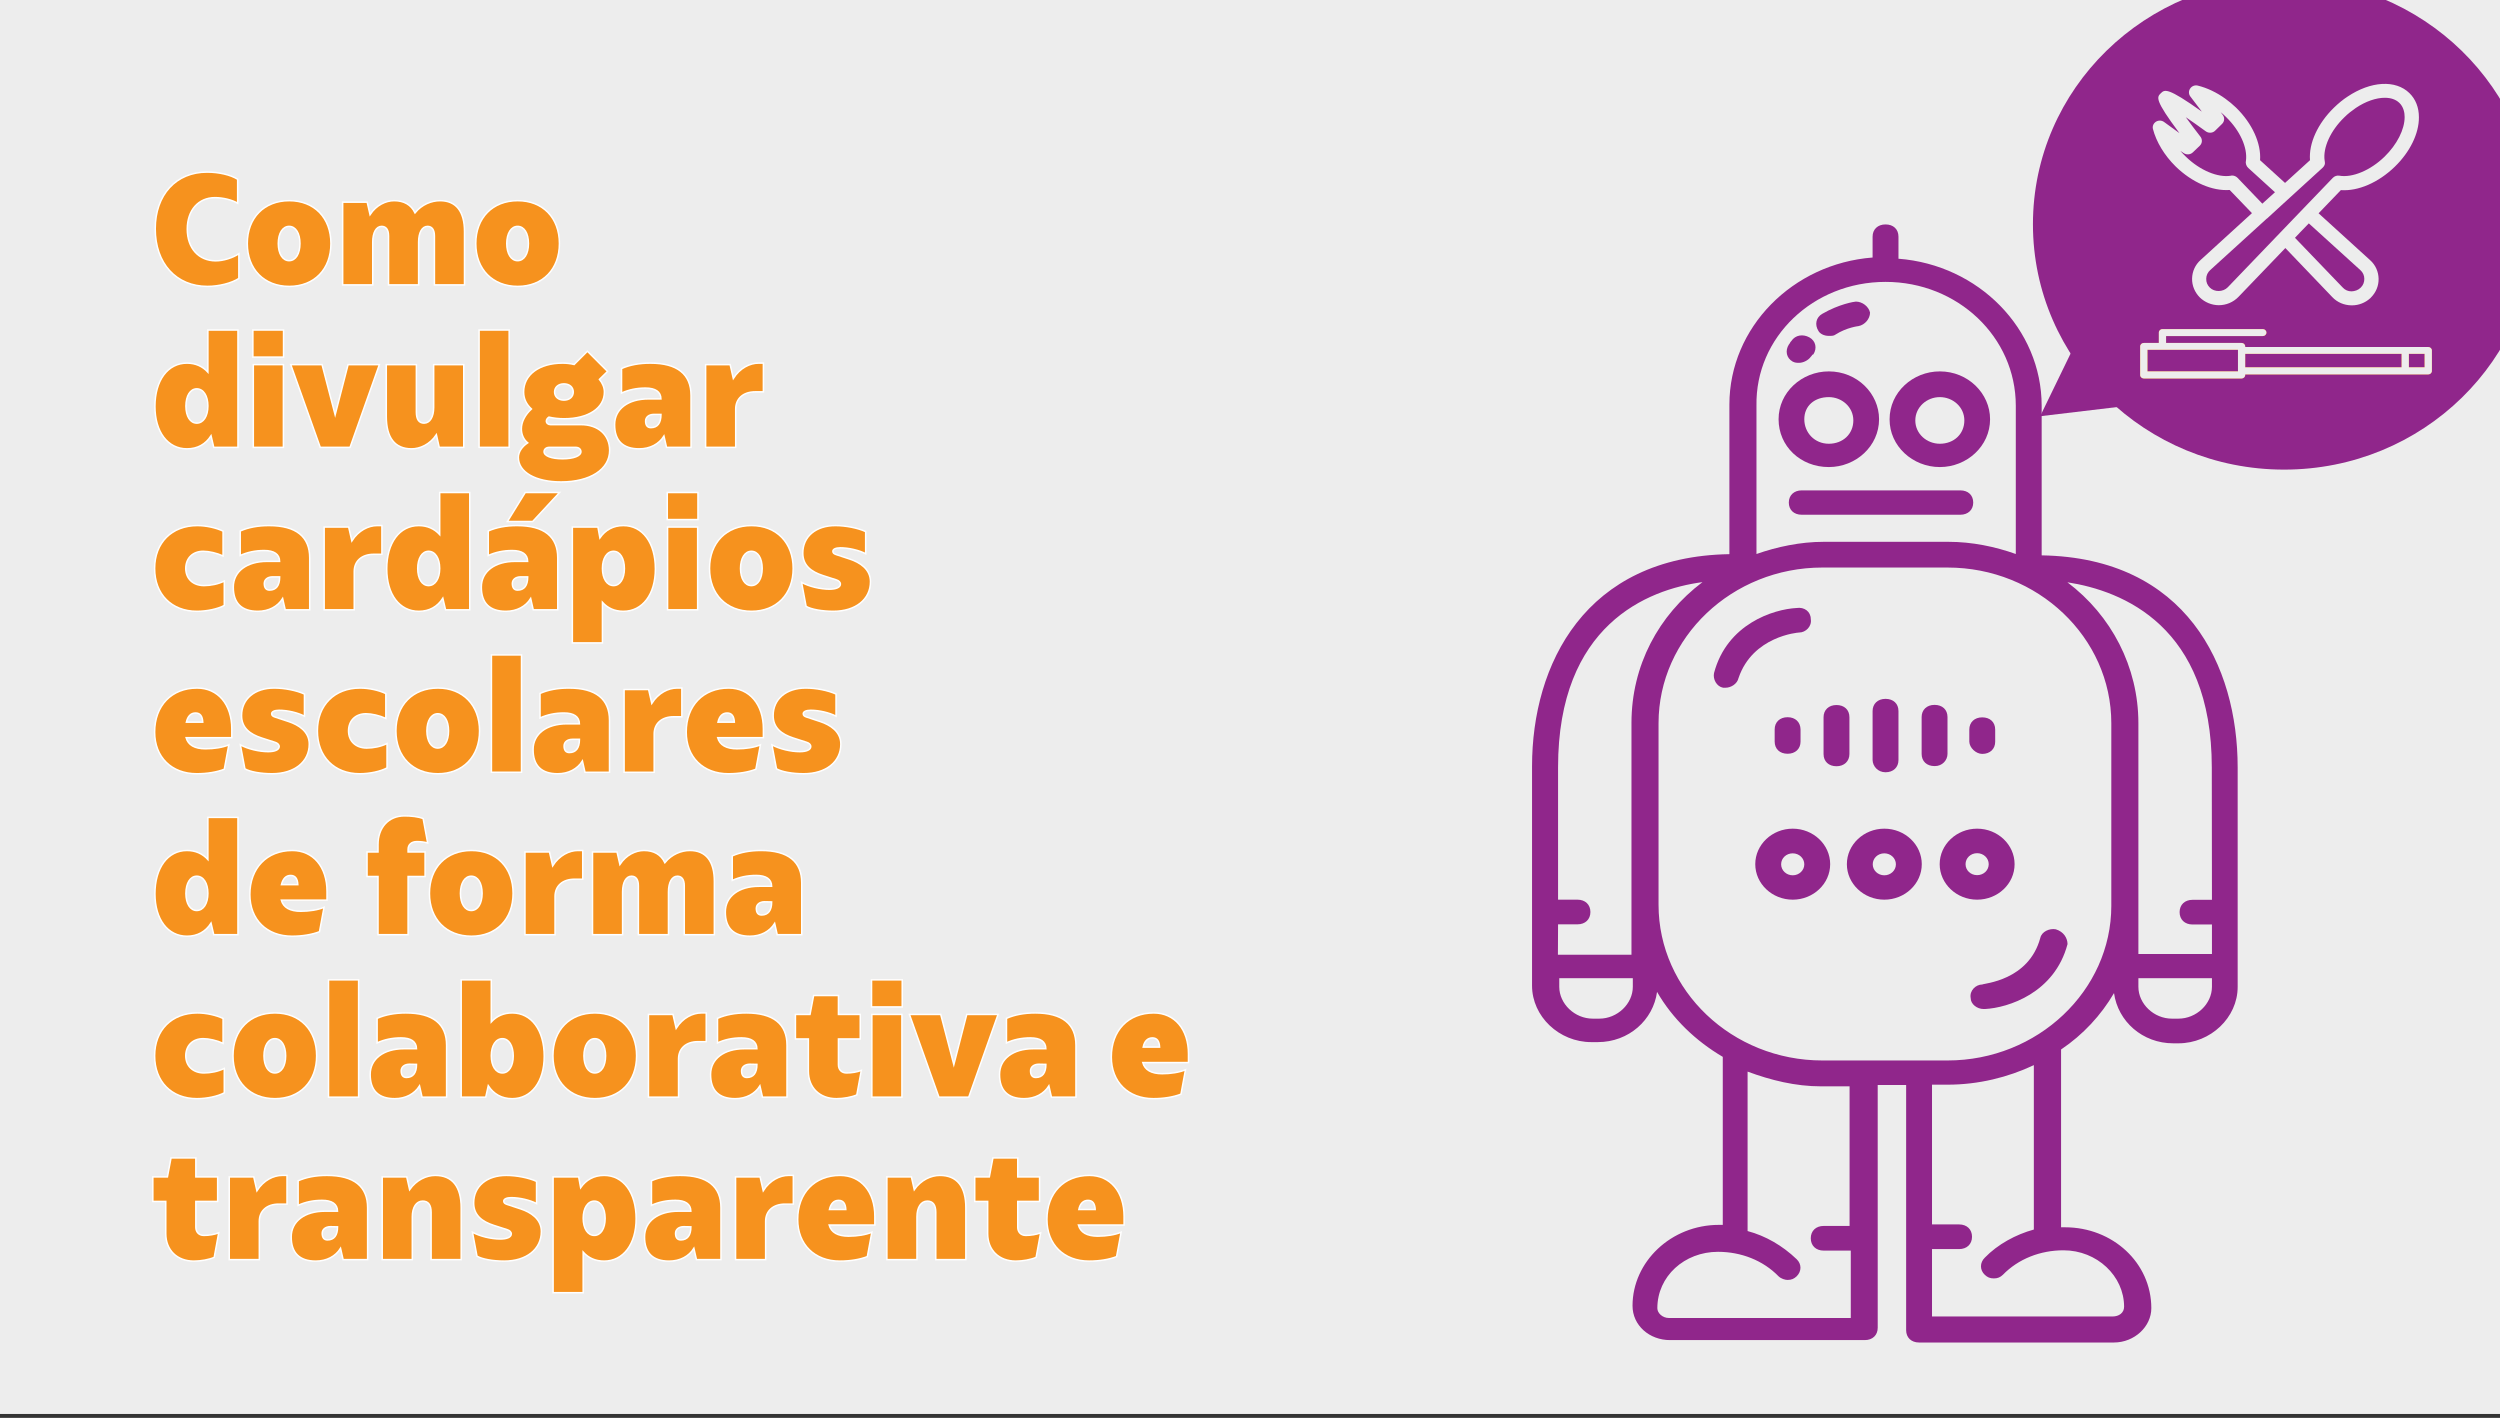 <?xml version="1.0" encoding="utf-8"?>
<!-- Generator: Adobe Illustrator 23.0.1, SVG Export Plug-In . SVG Version: 6.00 Build 0)  -->
<svg version="1.1" id="Camada_1" xmlns="http://www.w3.org/2000/svg" xmlns:xlink="http://www.w3.org/1999/xlink" x="0px" y="0px"
	 viewBox="0 0 1662 942.6" style="enable-background:new 0 0 1662 942.6;" xml:space="preserve">
<rect x="0" y="0" width="1662" height="942.6" fill="#333333" stroke="none"/>
<style type="text/css">
	.st0{fill:#EDEDED;}
	.st1{fill:#90268B;}
	.st2{fill:#F6921E;stroke:#FFFFFF;stroke-miterlimit:10;}
	.st3{fill:#F6921E;}
</style>
<rect y="-2.6" class="st0" width="1662" height="942.6"/>
<path class="st1" d="M1191.8,240.4c1.7,0.8,2.6,0.8,4.3,0.8c2.6,0,6-1.6,7.7-4c0.9-0.8,0.9-1.6,1.7-1.6c2.6-4,1.7-8.9-2.6-11.3
	c-4.3-2.4-9.4-1.6-12,2.4c-0.9,0.8-0.9,1.6-1.7,2.4C1186.7,233.1,1187.5,238,1191.8,240.4"/>
<path class="st1" d="M1215.8,223.3c1.7,0,3.4,0,4.3-0.8c7.7-4.9,15.4-5.7,15.4-5.7c4.3-0.8,7.7-4.9,7.7-9c-0.9-4.1-5.2-7.3-9.4-7.3
	c-0.9,0-11.1,1.6-22.3,8.1c-4.3,2.4-5.2,7.3-2.6,11.4C1209.8,221.7,1212.4,223.3,1215.8,223.3"/>
<path class="st1" d="M1188.4,476.8c-5.2,0-8.6,3.3-8.6,8.1v8.1c0,4.9,3.4,8.1,8.6,8.1s8.6-3.3,8.6-8.1v-8.1
	C1196.9,480,1193.5,476.8,1188.4,476.8"/>
<path class="st1" d="M1229.5,476.8c0-4.9-3.4-8.1-8.6-8.1s-8.6,3.3-8.6,8.1v24.5c0,4.9,3.4,8.1,8.6,8.1c5.1,0,8.6-3.3,8.6-8.1V476.8
	z"/>
<path class="st1" d="M1253.5,513.4c5.2,0,8.6-3.3,8.6-8.1v-32.6c0-4.9-3.4-8.1-8.6-8.1s-8.6,3.3-8.6,8.1v32.6
	C1245,509.4,1248.4,513.4,1253.5,513.4"/>
<path class="st1" d="M1294.7,501.2v-24.5c0-4.9-3.4-8.1-8.6-8.1s-8.6,3.3-8.6,8.1v24.5c0,4.9,3.4,8.1,8.6,8.1
	C1291.3,509.4,1294.7,505.3,1294.7,501.2"/>
<path class="st1" d="M1317.8,501.2c5.2,0,8.6-3.3,8.6-8.1V485c0-4.9-3.4-8.1-8.6-8.1s-8.6,3.3-8.6,8.1v8.1
	C1309.3,497.1,1313.6,501.2,1317.8,501.2"/>
<path class="st1" d="M1196.1,420.5c4.3,0,8.6-4.1,7.7-9c0-4.9-4.3-8.1-9.4-7.3c-15.4,0.8-46.3,10.6-54.9,43.2c-0.9,4.1,1.7,9,6,9.8
	h1.7c3.4,0,7.7-2.4,8.6-6.5C1165.2,423,1195.2,420.5,1196.1,420.5"/>
<path class="st1" d="M1366.7,617.8c-4.3-0.8-9.4,1.6-10.3,5.7c-7.7,28.5-37.7,30.2-38.6,31c-4.3,0-8.6,4.1-7.7,9
	c0,4.1,4.3,7.3,8.6,7.3h0.9c15.4-0.8,46.3-10.6,54.9-43.2C1374.4,623.5,1371.9,619.4,1366.7,617.8"/>
<path class="st1" d="M1252.7,581.9c-4.3,0-7.7-3.3-7.7-7.3c0-4.1,3.4-7.3,7.7-7.3s7.7,3.3,7.7,7.3
	C1260.4,578.6,1257,581.9,1252.7,581.9 M1252.7,550.9c-13.7,0-24.9,10.6-24.9,23.6s11.2,23.6,24.9,23.6s24.9-10.6,24.9-23.6
	S1266.4,550.9,1252.7,550.9"/>
<path class="st1" d="M1191.8,581.9c-4.3,0-7.7-3.3-7.7-7.3c0-4.1,3.4-7.3,7.7-7.3c4.3,0,7.7,3.3,7.7,7.3
	C1199.5,578.6,1196.1,581.9,1191.8,581.9 M1191.8,550.9c-13.7,0-24.9,10.6-24.9,23.6s11.2,23.6,24.9,23.6
	c13.7,0,24.9-10.6,24.9-23.6C1216.7,561.5,1205.5,550.9,1191.8,550.9"/>
<path class="st1" d="M1306.7,574.5c0-4.1,3.4-7.3,7.7-7.3c4.3,0,7.7,3.3,7.7,7.3c0,4.1-3.4,7.3-7.7,7.3S1306.7,578.6,1306.7,574.5
	 M1339.3,574.5c0-13-11.2-23.6-24.9-23.6c-13.7,0-24.9,10.6-24.9,23.6s11.2,23.6,24.9,23.6S1339.3,587.6,1339.3,574.5"/>
<path class="st1" d="M1215.8,264c8.6,0,16.3,6.5,16.3,15.5s-6.9,15.5-16.3,15.5s-16.3-7.3-16.3-16.3S1206.4,264,1215.8,264
	 M1215.8,310.5c18,0,33.4-13.9,33.4-31.8c0-17.1-14.6-31.8-33.4-31.8c-18,0-33.4,13.9-33.4,31.8S1196.9,310.5,1215.8,310.5"/>
<path class="st1" d="M1289.6,264c8.6,0,16.3,6.5,16.3,15.5s-6.9,15.5-16.3,15.5c-8.6,0-16.3-6.5-16.3-15.5
	C1273.3,270.6,1281,264,1289.6,264 M1289.6,310.5c18,0,33.4-13.9,33.4-31.8c0-17.1-14.6-31.8-33.4-31.8c-18,0-33.4,13.9-33.4,31.8
	C1256.1,296.6,1271.6,310.5,1289.6,310.5"/>
<path class="st1" d="M1189.2,334.1c0,4.9,3.4,8.1,8.6,8.1h105.4c5.2,0,8.6-3.3,8.6-8.1c0-4.9-3.4-8.1-8.6-8.1h-105.4
	C1192.7,326,1189.2,329.2,1189.2,334.1"/>
<path class="st1" d="M1470.5,598.2h-12.9c-5.2,0-8.6,3.3-8.6,8.2s3.4,8.2,8.6,8.2h12.9v19.6h-48.9v-31.8v-1.6v-120
	c0-37.5-18-71.7-47.2-93.7c36.9,5.7,96,29.3,96,123.1L1470.5,598.2L1470.5,598.2z M1470.5,656c0,11.4-10.3,21.2-22.3,21.2h-4.3
	c-12,0-22.3-9.8-22.3-21.2v-5.7h48.9L1470.5,656L1470.5,656z M1294.7,705h-83.2c-60,0-108.9-46.5-108.9-103.5V480.8
	c0-57,48.9-103.5,108.9-103.5h83.2c60,0,108.9,46.5,108.9,103.5v17.9v103.5C1403.6,658.5,1354.7,705,1294.7,705 M1352.1,817.4
	c-12,3.3-24,9.8-32.6,18.7c-3.4,3.3-3.4,8.2,0,11.4c1.7,1.6,3.4,2.4,6,2.4s4.3-0.8,6-2.4c10.3-10.6,24.9-16.3,40.3-16.3
	c22.3,0,40.3,17.1,40.3,37.5c0,4.1-3.4,6.5-7.7,6.5h-120v-44.8h18c5.2,0,8.6-3.3,8.6-8.2s-3.4-8.2-8.6-8.2h-18v-92.9h10.3
	c20.6,0,40.3-4.9,57.4-13L1352.1,817.4L1352.1,817.4z M1230.4,815h-18c-5.2,0-8.6,3.3-8.6,8.2s3.4,8.2,8.6,8.2h18v44.8h-120.9
	c-4.3,0-7.7-3.3-7.7-6.5c0-21.2,18-37.5,40.3-37.5c15.4,0,30,5.7,40.3,16.3c1.7,1.6,4.3,2.4,6,2.4c2.6,0,4.3-0.8,6-2.4
	c3.4-3.3,3.4-8.2,0-11.4c-9.4-9-20.6-15.5-32.6-18.7v-106c15.4,5.7,31.7,9.8,48.9,9.8h18.9V815H1230.4z M1085.5,656
	c0,11.4-10.3,21.2-22.3,21.2h-4.3c-12,0-22.3-9.8-22.3-21.2v-5.7h48.9L1085.5,656L1085.5,656z M1035.8,614.5h12.9
	c5.2,0,8.6-3.3,8.6-8.2s-3.4-8.2-8.6-8.2h-12.9v-88c0-94.5,59.2-118.2,96-123.1c-29.2,22-47.2,55.4-47.2,93.7v17.9v0.8v135.3h-48.9
	L1035.8,614.5L1035.8,614.5z M1253.5,187.4c48,0,86.6,36.7,86.6,82.3v98.6c-13.7-4.9-29.2-8.1-44.6-8.1h-83.2
	c-15.4,0-30.9,3.3-44.6,8.1v-98.6C1166.9,224.1,1205.5,187.4,1253.5,187.4 M1357.3,369.2v-99.4c0-51.3-42-93.7-95.2-97.8v-14.7
	c0-4.9-3.4-8.1-8.6-8.1s-8.6,3.3-8.6,8.1v13.9c-53.2,4.1-95.2,46.5-95.2,97.8v99.4c-96,1.6-131.2,73.4-131.2,141v123.9v16.3v5.7
	c0,20.4,18,37.5,39.4,37.5h4.3c20.6,0,36.9-14.7,39.4-33.4c10.3,17.9,25.7,32.6,43.7,43.2v111.7h-2.6c-31.7,0-57.4,24.5-57.4,53.8
	c0,13,11.2,22.8,24.9,22.8h129.5c5.2,0,8.6-3.3,8.6-8.2v-52.2v-7.3V721.3h18.9v101.9v7.3v53.8c0,4.9,3.4,8.2,8.6,8.2h129.5
	c13.7,0,24.9-10.6,24.9-22.8c0-30.2-25.7-53.8-57.4-53.8h-2.6V699.3v-1.6c14.6-9.8,26.6-22.8,35.2-37.5
	c2.6,18.8,18.9,33.4,39.4,33.4h3.4c21.4,0,39.4-17.1,39.4-37.5v-5.7V634V510.2C1487.6,442.5,1453.3,370.8,1357.3,369.2"/>
<g>
	<path class="st2" d="M103.2,152.1c0-22.6,13.8-37.7,34.5-37.7c7.9,0,15.8,1.9,20.3,4.8v15.9c-3.7-2.2-9.7-3.7-15.1-3.7
		c-11,0-18.4,8.4-18.4,20.9c0,12.7,7.6,21.1,18.9,21.1c5,0,11.2-1.9,15.4-4.7v16.4c-4.9,3.2-13.3,5.3-20.9,5.3
		C117.1,190.4,103.2,175.1,103.2,152.1z"/>
	<path class="st2" d="M164.4,161.9c0-17.1,11.2-28.5,27.9-28.5c16.6,0,27.7,11.4,27.7,28.5s-11.1,28.5-27.7,28.5
		C175.6,190.4,164.4,179,164.4,161.9z M199.4,161.9c0-6.8-2.8-11.4-7.2-11.4c-4.3,0-7.2,4.6-7.2,11.4s2.9,11.4,7.2,11.4
		C196.6,173.3,199.4,168.7,199.4,161.9z"/>
	<path class="st2" d="M308.8,154v35.4h-20v-32.5c0-4.2-1.6-6.4-4.6-6.4c-3.6,0-5.9,4.1-5.9,10.4v28.5h-20v-32.5
		c0-4.2-1.6-6.4-4.6-6.4c-3.6,0-5.9,4.1-5.9,10.4v28.5h-20v-55h16.3l1.9,8.3c4.2-6.4,10.5-9.3,16-9.3c6.6,0,11.3,2.7,13.9,8.1
		c4.5-5.6,11-8.1,16.6-8.1C303.2,133.4,308.8,140.5,308.8,154z"/>
	<path class="st2" d="M316.3,161.9c0-17.1,11.2-28.5,27.9-28.5c16.6,0,27.7,11.4,27.7,28.5s-11.1,28.5-27.7,28.5
		C327.5,190.4,316.3,179,316.3,161.9z M351.3,161.9c0-6.8-2.8-11.4-7.2-11.4c-4.3,0-7.2,4.6-7.2,11.4s2.9,11.4,7.2,11.4
		C348.5,173.3,351.3,168.7,351.3,161.9z"/>
</g>
<g>
	<path class="st2" d="M158.2,219.4v78h-16.1l-1.8-7.7c-3.6,5.6-8.9,8.7-16,8.7c-12.8,0-21.3-11.3-21.3-28.2
		c0-17.3,8.5-28.8,21.3-28.8c5.8,0,10.4,2.2,13.9,6v-28L158.2,219.4L158.2,219.4z M138.2,269.9c0-6.8-3-11.4-7.4-11.4
		c-4.3,0-7.2,4.6-7.2,11.5c0,6.8,2.9,11.3,7.2,11.3C135.2,281.3,138.2,276.7,138.2,269.9z"/>
	<path class="st2" d="M168.1,219.4h20.4v18h-20.4V219.4z M168.4,242.4h20v55h-20V242.4z"/>
	<path class="st2" d="M193.3,242.4h20.8l8.7,33.4l8.6-33.4h20.8l-19.5,55h-19.8L193.3,242.4z"/>
	<path class="st2" d="M308.3,242.4v55H292l-1.9-8.4c-4.3,6.5-10.9,9.4-16.5,9.4c-11.1,0-16.8-7.4-16.8-21.6v-34.4h20v31.5
		c0,4.9,1.7,7.4,5.1,7.4c3.9,0,6.4-4.1,6.4-10.4v-28.5H308.3z"/>
	<path class="st2" d="M318.5,219.4h20v78h-20V219.4z"/>
	<path class="st2" d="M405.3,299.4c0,12.6-12.9,21-32.3,21c-17,0-28.4-6.5-28.4-16.3c0-3.6,2.4-7.2,6.2-9.7
		c-2.6-2.1-4.2-5.4-4.2-9.3c0-4.7,2.6-9.5,6.7-13.2c-3.3-3-5.2-6.8-5.2-11.3c0-11.5,10.4-19.2,25.9-19.2c2.6,0,5.2,0.3,7.7,0.9
		l8.8-8.8l13.4,13.4l-5.4,5.3c2.1,2.6,3.3,5.5,3.3,8.4c0,10.7-10.7,17.8-26.8,17.8c-3.6,0-7-0.4-10.1-1.1c-1.1,0.7-1.7,1.7-1.7,2.6
		c0,1.4,1.1,2.4,2.7,2.4h20.3C397.7,282.3,405.3,289.1,405.3,299.4z M386.2,300.3c0-1.7-1.4-2.9-3.5-2.9h-17.5
		c-2.1,0-3.5,1.2-3.5,2.9c0,2.8,4.9,4.7,12.3,4.7C381.3,305,386.2,303.1,386.2,300.3z M368.7,260.6c0,3.2,2.5,5.4,6.2,5.4
		s6.2-2.2,6.2-5.4c0-3.2-2.5-5.4-6.2-5.4C371.2,255.2,368.7,257.4,368.7,260.6z"/>
	<path class="st2" d="M459.4,262.9v34.5h-16.3l-1.7-7.5c-3.3,5.3-9.2,8.5-16.5,8.5c-10.8,0-16.3-5.5-16.3-16.1
		c0-10.4,9-17.1,22.4-17.1h8.4c-0.1-4.8-3.7-7.2-10.3-7.2c-5.8,0-11.1,1.1-15.9,3.3V245c5.4-2.4,11.8-3.6,19.1-3.6
		C450.4,241.4,459.4,248.8,459.4,262.9z M439.4,275.6v-0.1h-4.7c-3.3,0-5.5,1.8-5.5,4.4c0,2.9,1.2,4.4,3.5,4.4
		C437.1,284.3,439.4,281.3,439.4,275.6z"/>
	<path class="st2" d="M507.5,241.4v19.1H502c-7.9,0-12.9,4.5-12.9,11.4v25.5h-20v-55h16.3l2.1,9.2c4.4-7,11.1-10.2,16.8-10.2H507.5z
		"/>
</g>
<g>
	<path class="st2" d="M102.8,377.9c0-17.1,11.4-28.5,28.4-28.5c5.8,0,12.6,1.5,17.1,3.7v16.5c-4.1-1.9-9.4-3.1-13.2-3.1
		c-7,0-11.6,4.6-11.6,11.4s4.8,11.4,12.1,11.4c4.5,0,9.5-1,13.5-3v16.2c-4.2,2.3-11.5,3.9-18.2,3.9C114,406.4,102.8,395,102.8,377.9
		z"/>
	<path class="st2" d="M205.9,370.9v34.5h-16.3l-1.7-7.5c-3.3,5.3-9.2,8.5-16.5,8.5c-10.8,0-16.3-5.5-16.3-16.1
		c0-10.4,9-17.1,22.4-17.1h8.4c-0.1-4.8-3.7-7.2-10.3-7.2c-5.8,0-11.1,1.1-15.9,3.3V353c5.4-2.4,11.8-3.6,19.1-3.6
		C196.9,349.4,205.9,356.8,205.9,370.9z M185.9,383.6v-0.1h-4.7c-3.3,0-5.5,1.8-5.5,4.4c0,2.9,1.2,4.4,3.5,4.4
		C183.6,392.3,185.9,389.3,185.9,383.6z"/>
	<path class="st2" d="M253.9,349.4v19.1h-5.5c-7.9,0-12.9,4.5-12.9,11.4v25.5h-20v-55h16.3l2.1,9.2c4.4-7,11.1-10.2,16.8-10.2H253.9
		z"/>
	<path class="st2" d="M312.3,327.4v78h-16.1l-1.8-7.7c-3.6,5.6-8.9,8.7-16,8.7c-12.8,0-21.3-11.3-21.3-28.2
		c0-17.3,8.5-28.8,21.3-28.8c5.8,0,10.4,2.2,13.9,6v-28H312.3L312.3,327.4z M292.3,377.9c0-6.8-3-11.4-7.4-11.4
		c-4.3,0-7.2,4.6-7.2,11.5c0,6.8,2.9,11.3,7.2,11.3C289.3,389.3,292.3,384.7,292.3,377.9z"/>
	<path class="st2" d="M370.8,370.9v34.5h-16.3l-1.7-7.5c-3.3,5.3-9.2,8.5-16.5,8.5c-10.8,0-16.3-5.5-16.3-16.1
		c0-10.4,9-17.1,22.4-17.1h8.4c-0.1-4.8-3.7-7.2-10.3-7.2c-5.8,0-11.1,1.1-15.9,3.3V353c5.4-2.4,11.8-3.6,19.1-3.6
		C361.8,349.4,370.8,356.8,370.8,370.9z M354.1,346.7h-16.8l11.9-19.3H372L354.1,346.7z M350.8,383.6v-0.1h-4.7
		c-3.3,0-5.5,1.8-5.5,4.4c0,2.9,1.2,4.4,3.5,4.4C348.5,392.3,350.8,389.3,350.8,383.6z"/>
	<path class="st2" d="M435.7,378.2c0,16.9-8.5,28.2-21.3,28.2c-5.8,0-10.4-2.1-13.9-6v27h-20v-77h17l1.3,7.2
		c3.6-5.2,8.8-8.2,15.6-8.2C427.2,349.4,435.7,360.9,435.7,378.2z M415.1,378c0-6.9-2.9-11.5-7.2-11.5c-4.4,0-7.4,4.6-7.4,11.4
		s3,11.4,7.4,11.4C412.2,389.3,415.1,384.8,415.1,378z"/>
	<path class="st2" d="M443.6,327.4H464v18h-20.4V327.4z M443.8,350.4h20v55h-20V350.4z"/>
	<path class="st2" d="M471.7,377.9c0-17.1,11.2-28.5,27.9-28.5c16.6,0,27.7,11.4,27.7,28.5s-11.1,28.5-27.7,28.5
		C482.9,406.4,471.7,395,471.7,377.9z M506.7,377.9c0-6.8-2.8-11.4-7.2-11.4c-4.3,0-7.2,4.6-7.2,11.4s2.9,11.4,7.2,11.4
		C503.9,389.3,506.7,384.7,506.7,377.9z"/>
	<path class="st2" d="M535.9,403.1l-3-15.9c5,2.7,12.4,4.5,18.5,4.5c4.4,0,7.3-1.2,7.3-3.4c0-1.3-1.1-2.3-2.7-2.8l-9-2.9
		c-7.7-2.5-13.3-6.7-13.3-14.9c0-11,8.7-18.3,21.7-18.3c6.8,0,14.9,1.6,20.1,4v14.7c-4.5-2.3-11.2-3.9-16.9-3.9
		c-3,0-4.9,0.9-4.9,2.3c0,1.2,0.8,1.7,2.2,2.2l9.1,3c6.6,2.2,13.7,6.6,13.7,15c0,11.8-9.9,19.7-24.7,19.7
		C546.5,406.4,539.3,405.1,535.9,403.1z"/>
</g>
<g>
	<path class="st2" d="M154.1,490.4h-30.4c1.4,4.9,5.7,7.4,12.9,7.4c5.8,0,11.5-0.9,15.5-2.6l-3,16.2c-4.9,1.9-11.3,3-18.3,3
		c-16.8,0-28-11.1-28-27.7c0-17.6,11.3-29.3,28.2-29.3c13.9,0,23.1,10.9,23.1,27.3V490.4z M123.9,480.1h10.9c-0.2-4-1.7-6.1-4.8-6.1
		C126.9,474,124.8,476.1,123.9,480.1z"/>
	<path class="st2" d="M162.8,511.1l-3-15.9c5,2.7,12.4,4.5,18.5,4.5c4.4,0,7.3-1.2,7.3-3.4c0-1.3-1.1-2.3-2.7-2.8l-9-2.9
		c-7.7-2.5-13.3-6.7-13.3-14.9c0-11,8.7-18.3,21.7-18.3c6.8,0,14.9,1.6,20.1,4v14.7c-4.5-2.3-11.2-3.9-16.9-3.9
		c-3,0-4.9,0.9-4.9,2.3c0,1.2,0.8,1.7,2.2,2.2l9.1,3c6.6,2.2,13.7,6.6,13.7,15c0,11.8-9.9,19.7-24.7,19.7
		C173.4,514.4,166.1,513.1,162.8,511.1z"/>
	<path class="st2" d="M211,485.9c0-17.1,11.4-28.5,28.4-28.5c5.8,0,12.6,1.5,17.1,3.7v16.5c-4.1-1.9-9.4-3.1-13.2-3.1
		c-7,0-11.6,4.6-11.6,11.4s4.8,11.4,12.1,11.4c4.5,0,9.5-1,13.5-3v16.2c-4.2,2.3-11.5,3.9-18.2,3.9C222.2,514.4,211,503,211,485.9z"
		/>
	<path class="st2" d="M263.2,485.9c0-17.1,11.2-28.5,27.9-28.5c16.6,0,27.7,11.4,27.7,28.5s-11.1,28.5-27.7,28.5
		C274.4,514.4,263.2,503,263.2,485.9z M298.2,485.9c0-6.8-2.8-11.4-7.2-11.4c-4.3,0-7.2,4.6-7.2,11.4s2.9,11.4,7.2,11.4
		C295.4,497.3,298.2,492.7,298.2,485.9z"/>
	<path class="st2" d="M326.7,435.4h20v78h-20V435.4z"/>
	<path class="st2" d="M405.2,478.9v34.5h-16.3l-1.7-7.5c-3.3,5.3-9.2,8.5-16.5,8.5c-10.8,0-16.3-5.5-16.3-16.1
		c0-10.4,9-17.1,22.4-17.1h8.4c-0.1-4.8-3.7-7.2-10.3-7.2c-5.8,0-11.1,1.1-15.9,3.3V461c5.4-2.4,11.8-3.6,19.1-3.6
		C396.2,457.4,405.2,464.8,405.2,478.9z M385.2,491.6v-0.1h-4.7c-3.3,0-5.5,1.8-5.5,4.4c0,2.9,1.2,4.4,3.5,4.4
		C382.9,500.3,385.2,497.3,385.2,491.6z"/>
	<path class="st2" d="M453.3,457.4v19.1h-5.5c-7.9,0-12.9,4.5-12.9,11.4v25.5h-20v-55h16.3l2.1,9.2c4.4-7,11.1-10.2,16.8-10.2
		L453.3,457.4L453.3,457.4z"/>
	<path class="st2" d="M507.5,490.4h-30.4c1.4,4.9,5.7,7.4,12.9,7.4c5.8,0,11.5-0.9,15.5-2.6l-3,16.2c-4.9,1.9-11.3,3-18.3,3
		c-16.8,0-28-11.1-28-27.7c0-17.6,11.3-29.3,28.2-29.3c13.9,0,23.1,10.9,23.1,27.3L507.5,490.4L507.5,490.4z M477.3,480.1h10.9
		c-0.2-4-1.7-6.1-4.8-6.1C480.3,474,478.2,476.1,477.3,480.1z"/>
	<path class="st2" d="M516.2,511.1l-3-15.9c5,2.7,12.4,4.5,18.5,4.5c4.4,0,7.3-1.2,7.3-3.4c0-1.3-1.1-2.3-2.7-2.8l-9-2.9
		c-7.7-2.5-13.3-6.7-13.3-14.9c0-11,8.7-18.3,21.7-18.3c6.8,0,14.9,1.6,20.1,4v14.7c-4.5-2.3-11.2-3.9-16.9-3.9
		c-3,0-4.9,0.9-4.9,2.3c0,1.2,0.8,1.7,2.2,2.2l9.1,3c6.6,2.2,13.7,6.6,13.7,15c0,11.8-9.9,19.7-24.7,19.7
		C526.8,514.4,519.6,513.1,516.2,511.1z"/>
</g>
<g>
	<path class="st2" d="M158.2,543.4v78h-16.1l-1.8-7.7c-3.6,5.6-8.9,8.7-16,8.7c-12.8,0-21.3-11.3-21.3-28.2
		c0-17.3,8.5-28.8,21.3-28.8c5.8,0,10.4,2.2,13.9,6v-28H158.2L158.2,543.4z M138.2,593.9c0-6.8-3-11.4-7.4-11.4
		c-4.3,0-7.2,4.6-7.2,11.5c0,6.8,2.9,11.3,7.2,11.3C135.2,605.3,138.2,600.7,138.2,593.9z"/>
	<path class="st2" d="M217.4,598.4H187c1.4,4.9,5.7,7.4,12.9,7.4c5.8,0,11.5-0.9,15.5-2.6l-3,16.2c-4.9,1.9-11.3,3-18.3,3
		c-16.8,0-28-11.1-28-27.7c0-17.6,11.3-29.3,28.2-29.3c13.9,0,23.1,10.9,23.1,27.3V598.4z M187.1,588.1H198c-0.2-4-1.7-6.1-4.8-6.1
		C190.1,582,188.1,584.1,187.1,588.1z"/>
	<path class="st2" d="M271.3,566.4h11.3v16.3h-11.3v38.7h-20v-38.7H244v-16.3h7.3v-4.9c0-11.5,7.1-19.1,17.6-19.1
		c4.4,0,9.2,0.5,12.4,1.8l3,16.2c-2.2-0.6-4.4-0.9-7.2-0.9c-3.5,0-5.8,2-5.8,5.1V566.4z"/>
	<path class="st2" d="M285.5,593.9c0-17.1,11.2-28.5,27.9-28.5c16.6,0,27.7,11.4,27.7,28.5s-11.1,28.5-27.7,28.5
		C296.7,622.4,285.5,611,285.5,593.9z M320.5,593.9c0-6.8-2.8-11.4-7.2-11.4c-4.3,0-7.2,4.6-7.2,11.4s2.9,11.4,7.2,11.4
		C317.7,605.3,320.5,600.7,320.5,593.9z"/>
	<path class="st2" d="M387.4,565.4v19.1h-5.5c-7.9,0-12.9,4.5-12.9,11.4v25.5h-20v-55h16.3l2.1,9.2c4.4-7,11.1-10.2,16.8-10.2H387.4
		z"/>
	<path class="st2" d="M474.9,586v35.4h-20v-32.5c0-4.2-1.6-6.4-4.6-6.4c-3.6,0-5.9,4.1-5.9,10.4v28.5h-20v-32.5
		c0-4.2-1.6-6.4-4.6-6.4c-3.6,0-5.9,4.1-5.9,10.4v28.5h-20v-55h16.3l1.9,8.3c4.2-6.4,10.5-9.3,16-9.3c6.6,0,11.3,2.7,13.9,8.1
		c4.5-5.6,11-8.1,16.6-8.1C469.3,565.4,474.9,572.5,474.9,586z"/>
	<path class="st2" d="M533,586.9v34.5h-16.3l-1.7-7.5c-3.3,5.3-9.2,8.5-16.5,8.5c-10.8,0-16.3-5.5-16.3-16.1
		c0-10.4,9-17.1,22.4-17.1h8.4c-0.1-4.8-3.7-7.2-10.3-7.2c-5.8,0-11.1,1.1-15.9,3.3V569c5.4-2.4,11.8-3.6,19.1-3.6
		C524,565.4,533,572.8,533,586.9z M513,599.6L513,599.6l-4.7-0.1c-3.3,0-5.5,1.8-5.5,4.4c0,2.9,1.2,4.4,3.5,4.4
		C510.7,608.3,513,605.3,513,599.6z"/>
</g>
<g>
	<path class="st2" d="M102.8,701.9c0-17.1,11.4-28.5,28.4-28.5c5.8,0,12.6,1.5,17.1,3.7v16.5c-4.1-1.9-9.4-3.1-13.2-3.1
		c-7,0-11.6,4.6-11.6,11.4s4.8,11.4,12.1,11.4c4.5,0,9.5-1,13.5-3v16.2c-4.2,2.3-11.5,3.9-18.2,3.9C114,730.4,102.8,719,102.8,701.9
		z"/>
	<path class="st2" d="M154.9,701.9c0-17.1,11.2-28.5,27.9-28.5c16.6,0,27.7,11.4,27.7,28.5s-11.1,28.5-27.7,28.5
		C166.1,730.4,154.9,719,154.9,701.9z M189.9,701.9c0-6.8-2.8-11.4-7.2-11.4c-4.3,0-7.2,4.6-7.2,11.4s2.9,11.4,7.2,11.4
		C187.1,713.3,189.9,708.7,189.9,701.9z"/>
	<path class="st2" d="M218.4,651.4h20v78h-20V651.4z"/>
	<path class="st2" d="M296.9,694.9v34.5h-16.3l-1.7-7.5c-3.3,5.3-9.2,8.5-16.5,8.5c-10.8,0-16.3-5.5-16.3-16.1
		c0-10.4,9-17.1,22.4-17.1h8.4c-0.1-4.8-3.7-7.2-10.3-7.2c-5.8,0-11.1,1.1-15.9,3.3V677c5.4-2.4,11.8-3.6,19.1-3.6
		C287.9,673.4,296.9,680.8,296.9,694.9z M276.9,707.6L276.9,707.6l-4.7-0.1c-3.3,0-5.5,1.8-5.5,4.4c0,2.9,1.2,4.4,3.5,4.4
		C274.6,716.3,276.9,713.3,276.9,707.6z"/>
	<path class="st2" d="M361.8,702.2c0,16.9-8.5,28.2-21.3,28.2c-7,0-12.3-3.1-15.9-8.6l-1.7,7.6h-16.3v-78h20v28
		c3.5-3.8,8.1-6,13.9-6C353.3,673.4,361.8,684.9,361.8,702.2z M341.2,702c0-6.9-2.9-11.5-7.2-11.5c-4.4,0-7.4,4.6-7.4,11.4
		s3,11.4,7.4,11.4C338.3,713.3,341.2,708.8,341.2,702z"/>
	<path class="st2" d="M367.6,701.9c0-17.1,11.2-28.5,27.9-28.5c16.6,0,27.7,11.4,27.7,28.5s-11.1,28.5-27.7,28.5
		C378.8,730.4,367.6,719,367.6,701.9z M402.6,701.9c0-6.8-2.8-11.4-7.2-11.4c-4.3,0-7.2,4.6-7.2,11.4s2.9,11.4,7.2,11.4
		C399.8,713.3,402.6,708.7,402.6,701.9z"/>
	<path class="st2" d="M469.5,673.4v19.1H464c-7.9,0-12.9,4.5-12.9,11.4v25.5h-20v-55h16.3l2.1,9.2c4.4-7,11.1-10.2,16.8-10.2H469.5z
		"/>
	<path class="st2" d="M523.2,694.9v34.5h-16.3l-1.7-7.5c-3.3,5.3-9.2,8.5-16.5,8.5c-10.8,0-16.3-5.5-16.3-16.1
		c0-10.4,9-17.1,22.4-17.1h8.4c-0.1-4.8-3.7-7.2-10.3-7.2c-5.8,0-11.1,1.1-15.9,3.3V677c5.4-2.4,11.8-3.6,19.1-3.6
		C514.2,673.4,523.2,680.8,523.2,694.9z M503.2,707.6L503.2,707.6l-4.7-0.1c-3.3,0-5.5,1.8-5.5,4.4c0,2.9,1.2,4.4,3.5,4.4
		C500.9,716.3,503.2,713.3,503.2,707.6z"/>
	<path class="st2" d="M572.6,711.6l-3,16.3c-3.4,1.5-8.8,2.5-13.5,2.5c-11.2,0-18.7-7.3-18.7-18.3v-21.4h-8.6v-16.3h9.7l2.4-12.6
		h16.5v12.6h14.5v16.3h-14.5v17.2c0,3.2,2.1,5.4,5.3,5.4C566.2,713.3,569.8,712.7,572.6,711.6z"/>
	<path class="st2" d="M579.4,651.4h20.4v18h-20.4V651.4z M579.6,674.4h20v55h-20V674.4z"/>
	<path class="st2" d="M604.6,674.4h20.8l8.7,33.4l8.6-33.4h20.8l-19.5,55h-19.8L604.6,674.4z"/>
	<path class="st2" d="M715.3,694.9v34.5H699l-1.7-7.5c-3.3,5.3-9.2,8.5-16.5,8.5c-10.8,0-16.3-5.5-16.3-16.1
		c0-10.4,9-17.1,22.4-17.1h8.4c-0.1-4.8-3.7-7.2-10.3-7.2c-5.8,0-11.1,1.1-15.9,3.3V677c5.4-2.4,11.8-3.6,19.1-3.6
		C706.3,673.4,715.3,680.8,715.3,694.9z M695.3,707.6L695.3,707.6l-4.7-0.1c-3.3,0-5.5,1.8-5.5,4.4c0,2.9,1.2,4.4,3.5,4.4
		C693,716.3,695.3,713.3,695.3,707.6z"/>
	<path class="st2" d="M790.1,706.4h-30.4c1.4,4.9,5.7,7.4,12.9,7.4c5.8,0,11.5-0.9,15.5-2.6l-3,16.2c-4.9,1.9-11.3,3-18.3,3
		c-16.8,0-28-11.1-28-27.7c0-17.6,11.3-29.3,28.2-29.3c13.9,0,23.1,10.9,23.1,27.3V706.4z M760,696.1h10.9c-0.2-4-1.7-6.1-4.8-6.1
		C763,690,760.8,692.1,760,696.1z"/>
</g>
<g>
	<path class="st2" d="M145.4,819.6l-3,16.3c-3.4,1.5-8.8,2.5-13.5,2.5c-11.2,0-18.7-7.3-18.7-18.3v-21.4h-8.6v-16.3h9.7l2.4-12.6
		h16.5v12.6h14.5v16.3h-14.5v17.2c0,3.2,2.1,5.4,5.3,5.4C139,821.3,142.6,820.7,145.4,819.6z"/>
	<path class="st2" d="M190.8,781.4v19.1h-5.5c-7.9,0-12.9,4.5-12.9,11.4v25.5h-20v-55h16.3l2.1,9.2c4.4-7,11.1-10.2,16.8-10.2H190.8
		z"/>
	<path class="st2" d="M244.4,802.9v34.5h-16.3l-1.7-7.5c-3.3,5.3-9.2,8.5-16.5,8.5c-10.8,0-16.3-5.5-16.3-16.1
		c0-10.4,9-17.1,22.4-17.1h8.4c-0.1-4.8-3.7-7.2-10.3-7.2c-5.8,0-11.1,1.1-15.9,3.3V785c5.4-2.4,11.8-3.6,19.1-3.6
		C235.4,781.4,244.4,788.8,244.4,802.9z M224.4,815.6L224.4,815.6l-4.7-0.1c-3.3,0-5.5,1.8-5.5,4.4c0,2.9,1.2,4.4,3.5,4.4
		C222.1,824.3,224.4,821.3,224.4,815.6z"/>
	<path class="st2" d="M306.6,803v34.4h-20v-31.5c0-4.9-1.9-7.4-5.6-7.4c-4.2,0-6.9,4.1-6.9,10.4v28.5h-20v-55h16.3l1.9,8.5
		c4.5-6.5,11.2-9.5,17-9.5C300.7,781.4,306.6,788.8,306.6,803z"/>
	<path class="st2" d="M317.1,835.1l-3-15.9c5,2.7,12.4,4.5,18.5,4.5c4.4,0,7.3-1.2,7.3-3.4c0-1.3-1.1-2.3-2.7-2.8l-9-2.9
		c-7.7-2.5-13.3-6.7-13.3-14.9c0-11,8.7-18.3,21.7-18.3c6.8,0,14.9,1.6,20.1,4v14.7c-4.5-2.3-11.2-3.9-16.9-3.9
		c-3,0-4.9,0.9-4.9,2.3c0,1.2,0.8,1.7,2.2,2.2l9.1,3c6.6,2.2,13.7,6.6,13.7,15c0,11.8-9.9,19.7-24.7,19.7
		C327.7,838.4,320.5,837.1,317.1,835.1z"/>
	<path class="st2" d="M422.9,810.2c0,16.9-8.5,28.2-21.3,28.2c-5.8,0-10.4-2.1-13.9-6v27h-20v-77h17l1.3,7.2
		c3.6-5.2,8.8-8.2,15.6-8.2C414.4,781.4,422.9,792.9,422.9,810.2z M402.3,810c0-6.9-2.9-11.5-7.2-11.5c-4.4,0-7.4,4.6-7.4,11.4
		s3,11.4,7.4,11.4C399.4,821.3,402.3,816.8,402.3,810z"/>
	<path class="st2" d="M479.3,802.9v34.5H463l-1.7-7.5c-3.3,5.3-9.2,8.5-16.5,8.5c-10.8,0-16.3-5.5-16.3-16.1
		c0-10.4,9-17.1,22.4-17.1h8.4c-0.1-4.8-3.7-7.2-10.3-7.2c-5.8,0-11.1,1.1-15.9,3.3V785c5.4-2.4,11.8-3.6,19.1-3.6
		C470.3,781.4,479.3,788.8,479.3,802.9z M459.3,815.6L459.3,815.6l-4.7-0.1c-3.3,0-5.5,1.8-5.5,4.4c0,2.9,1.2,4.4,3.5,4.4
		C457,824.3,459.3,821.3,459.3,815.6z"/>
	<path class="st2" d="M527.4,781.4v19.1h-5.5c-7.9,0-12.9,4.5-12.9,11.4v25.5h-20v-55h16.3l2.1,9.2c4.4-7,11.1-10.2,16.8-10.2H527.4
		z"/>
	<path class="st2" d="M581.6,814.4h-30.4c1.4,4.9,5.7,7.4,12.9,7.4c5.8,0,11.5-0.9,15.5-2.6l-3,16.2c-4.9,1.9-11.3,3-18.3,3
		c-16.8,0-28-11.1-28-27.7c0-17.6,11.3-29.3,28.2-29.3c13.9,0,23.1,10.9,23.1,27.3V814.4z M551.4,804.1h10.9c-0.2-4-1.7-6.1-4.8-6.1
		C554.4,798,552.3,800.1,551.4,804.1z"/>
	<path class="st2" d="M642.1,803v34.4h-20v-31.5c0-4.9-1.9-7.4-5.6-7.4c-4.2,0-6.9,4.1-6.9,10.4v28.5h-20v-55h16.3l1.9,8.5
		c4.5-6.5,11.2-9.5,17-9.5C636.2,781.4,642.1,788.8,642.1,803z"/>
	<path class="st2" d="M691.8,819.6l-3,16.3c-3.4,1.5-8.8,2.5-13.5,2.5c-11.2,0-18.7-7.3-18.7-18.3v-21.4H648v-16.3h9.7l2.4-12.6
		h16.5v12.6h14.5v16.3h-14.5v17.2c0,3.2,2.1,5.4,5.3,5.4C685.4,821.3,689,820.7,691.8,819.6z"/>
	<path class="st2" d="M747.3,814.4h-30.4c1.4,4.9,5.7,7.4,12.9,7.4c5.8,0,11.5-0.9,15.5-2.6l-3,16.2c-4.9,1.9-11.3,3-18.3,3
		c-16.8,0-28-11.1-28-27.7c0-17.6,11.3-29.3,28.2-29.3c13.9,0,23.1,10.9,23.1,27.3V814.4z M717.2,804.1h10.9c-0.2-4-1.7-6.1-4.8-6.1
		C720.2,798,718,800.1,717.2,804.1z"/>
</g>
<path class="st1" d="M1685.5,149.1c0,90.1-74.8,163.1-167,163.1s-167-73-167-163.1S1426.2-14,1518.4-14S1685.5,59,1685.5,149.1"/>
<path class="st0" d="M1451.6,101.7c1.9,1.4,4.5,1.2,6.2-0.4l4.6-4.4c1.7-1.6,1.9-4.2,0.4-6.1c-3.3-4.2-6.7-8.8-9.7-12.9
	c4.3,2.9,9,6.3,13.3,9.4c1.9,1.4,4.6,1.2,6.2-0.4l4.6-4.5c1.7-1.6,1.9-4.2,0.4-6.1l-1.3-1.7c1.3,1,2.5,2.1,3.7,3.3
	c9.1,8.9,14.3,20.2,13.1,29.1c-0.4,1.6,0.3,3.6,1.6,4.7l17.7,16.1l-4.1,3.7l-4.3,3.9l-16.5-17.2c-0.9-0.9-2.2-1.5-3.5-1.5
	c-0.3,0-0.6,0-0.8,0.1c-8.7,1.5-20.8-3.6-30.1-12.7c-1.3-1.2-2.4-2.5-3.6-3.8L1451.6,101.7z M1544.2,111.4c1.2-1.2,1.7-2.5,1.3-4.1
	c0-0.2,0-0.4-0.1-0.6c-1.2-8.5,3.9-19.8,13.1-28.7c2.4-2.4,5-4.4,7.6-6.2c6.7-4.5,13.6-6.8,19.3-6.8c4,0,7.3,1.1,9.7,3.4
	c2.9,2.8,3.5,6.7,3.5,9.4c0,8.3-5.1,18.3-13.3,26.3c-9.3,9.1-21.4,14.2-30.1,12.7c-1.6-0.3-3.2,0.3-4.3,1.4l-19.7,20.5l0,0l-7.2,7.5
	l-43,44.8c-3.1,3.2-8.8,3.3-11.9,0.2c-1.6-1.6-2.5-3.6-2.4-5.9c0-2.2,1-4.3,2.7-5.8l37.6-34.2c0,0,0,0,0.1,0l9.7-8.9L1544.2,111.4z
	 M1569.2,179.6c1.7,1.5,2.6,3.6,2.6,5.8c0,2.1-0.7,4.1-2.2,5.6c-0.1,0.1-0.2,0.2-0.3,0.3c-1.6,1.6-3.8,2.3-6,2.4
	c-2.3,0-4.4-0.9-5.9-2.6l-31.7-33l3.2-3.4l6-6.2L1569.2,179.6z M1446.4,110.7c10.9,10.6,24.3,16.4,35.9,15.6l14.8,15.4l-34.1,31.1
	c-3.6,3.2-5.6,7.6-5.7,12.4c-0.1,4.7,1.8,9.2,5.2,12.6c3.3,3.2,7.9,5.1,12.6,5.1c4.9,0,9.6-2,13-5.5l31.2-32.5l31.2,32.6
	c3.3,3.5,7.8,5.4,12.7,5.5c0.1,0,0.2,0,0.3,0c4.6,0,8.9-1.7,12.2-4.7c0.1-0.1,0.3-0.2,0.4-0.4c3.4-3.4,5.3-7.8,5.2-12.6
	c-0.1-4.8-2.1-9.2-5.7-12.4l-34.2-31.1l14.8-15.4c11.4,0.8,24.9-4.9,35.9-15.6c10.1-9.8,16.1-22.1,16-32.9c0-6.5-2.2-12-6.3-16
	c-9.2-9-25.7-8-41.1,2.3c-3.1,2-6.1,4.5-9,7.3c-10.9,10.6-16.9,23.8-16,35l-16.6,15.1l-16.6-15.1c0.8-11.2-5.2-24.4-15.9-34.9
	c-2.3-2.2-4.7-4.2-7.2-6c-5.8-4.2-12.2-7.2-18.3-8.7c-1.9-0.5-4,0.3-5.1,2c-1.1,1.6-1,3.8,0.2,5.3l7.6,10
	c-23-16.4-24.7-14.7-27.3-12.2c-2.6,2.6-4.3,4.2,12.4,26.5l-10.2-7.4c-1.6-1.2-3.8-1.2-5.4-0.2c-1.7,1.1-2.5,3-2,4.9
	C1433.5,94.3,1438.8,103.2,1446.4,110.7"/>
<path class="st3" d="M1596.6,244.2h-104v-9h104V244.2z M1611.9,244.2h-10.5v-9h10.5V244.2z M1427.6,232.5h60.2v14.4h-60.2V232.5z
	 M1435.2,221.1v6.9h-10c-1.3,0-2.4,1-2.4,2.3v19c0,1.3,1.1,2.3,2.4,2.3h65c1.3,0,2.4-1,2.4-2.3v-0.4h121.7c1.3,0,2.4-1,2.4-2.3V233
	c0-1.3-1.1-2.3-2.4-2.3h-121.7v-0.4c0-1.3-1.1-2.3-2.4-2.3H1440v-4.6h64.3c1.3,0,2.4-1,2.4-2.3s-1.1-2.3-2.4-2.3h-66.8
	C1436.3,218.8,1435.2,219.8,1435.2,221.1"/>
<path class="st0" d="M1596.6,244.2h-104v-9h104V244.2z M1611.9,244.2h-10.5v-9h10.5V244.2z M1427.6,232.5h60.2v14.4h-60.2V232.5z
	 M1435.2,221.1v6.9h-10c-1.3,0-2.4,1-2.4,2.3v19c0,1.3,1.1,2.3,2.4,2.3h65c1.3,0,2.4-1,2.4-2.3v-0.4h121.7c1.3,0,2.4-1,2.4-2.3V233
	c0-1.3-1.1-2.3-2.4-2.3h-121.7v-0.4c0-1.3-1.1-2.3-2.4-2.3H1440v-4.6h64.3c1.3,0,2.4-1,2.4-2.3s-1.1-2.3-2.4-2.3h-66.8
	C1436.3,218.8,1435.2,219.8,1435.2,221.1z"/>
<polygon class="st1" points="1385.2,217.2 1356.3,276.7 1427.7,268.2 "/>
</svg>
